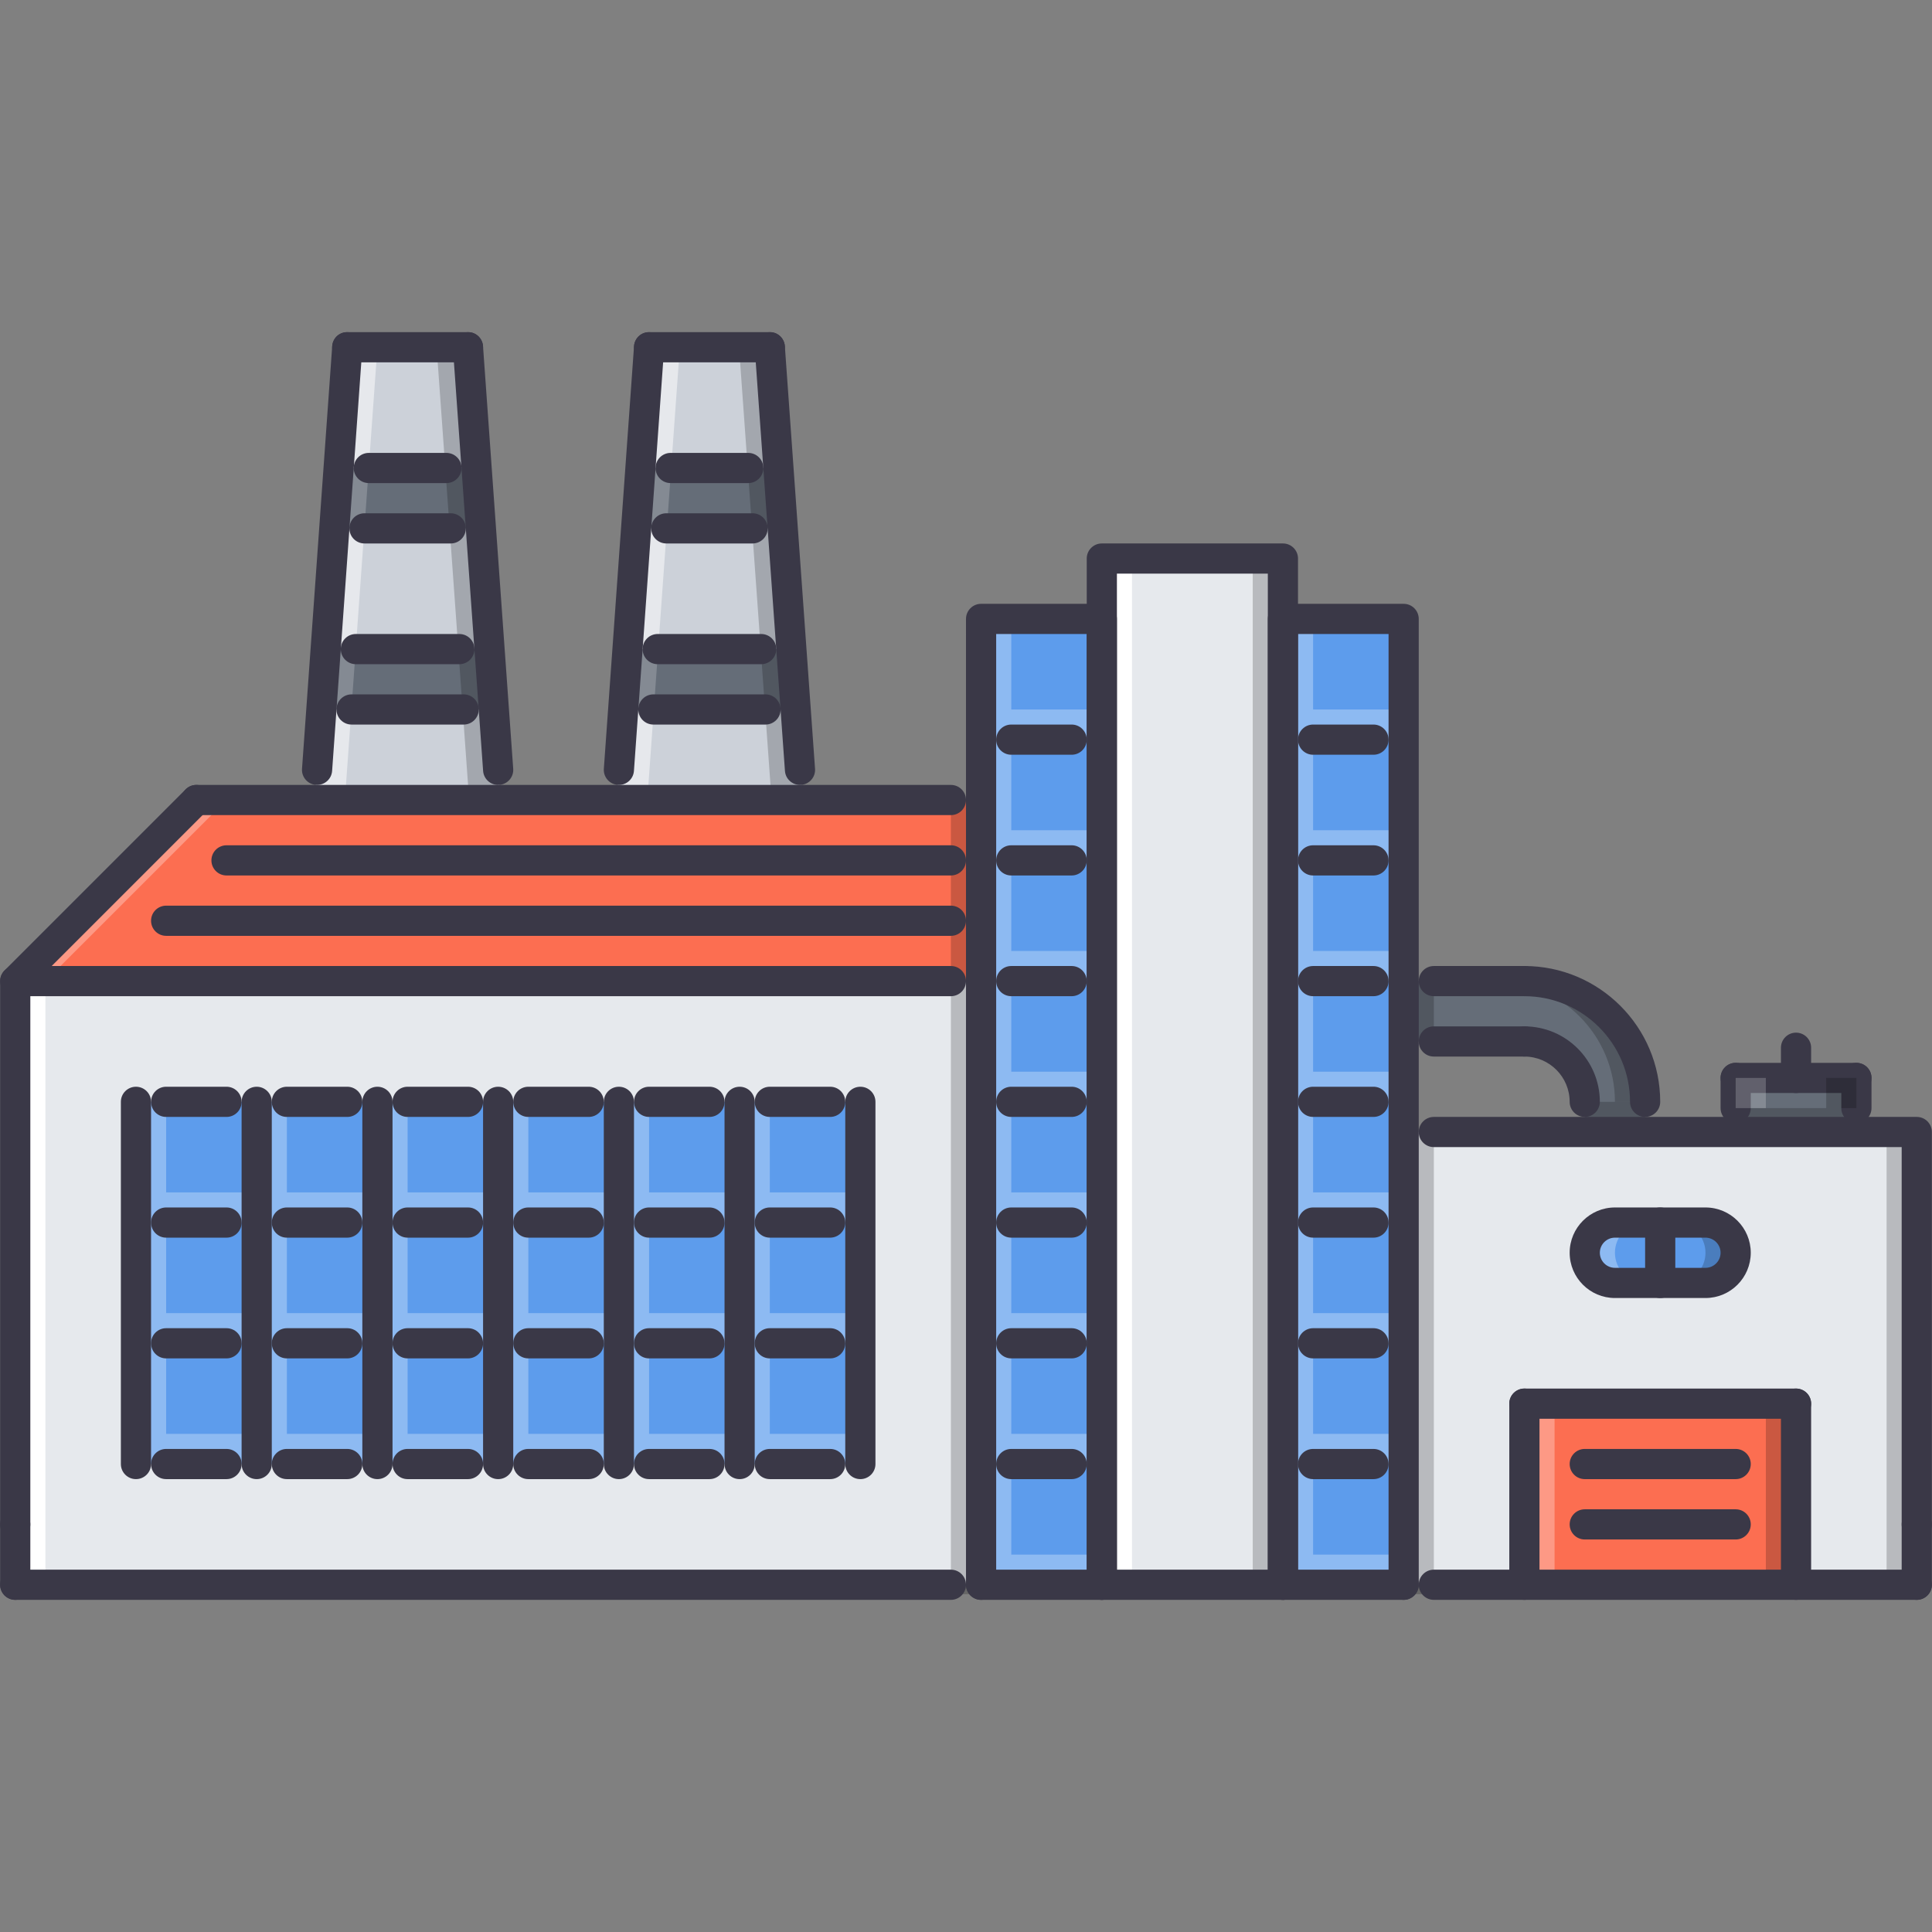 <?xml version="1.0" encoding="utf-8"?>
<!-- Generator: Adobe Illustrator 16.0.0, SVG Export Plug-In . SVG Version: 6.00 Build 0)  -->
<!DOCTYPE svg PUBLIC "-//W3C//DTD SVG 1.1//EN" "http://www.w3.org/Graphics/SVG/1.1/DTD/svg11.dtd">
<svg version="1.1" id="Слой_1" xmlns="http://www.w3.org/2000/svg" xmlns:xlink="http://www.w3.org/1999/xlink" x="0px" y="0px"
	 width="512px" height="512px" viewBox="0 0 512 512" enable-background="new 0 0 512 512" xml:space="preserve">
<rect x="0" y="0" width="512" height="512" fill="#808080" stroke="none"/>
<g id="_x31_3_factory_x2C__production_x2C__building_x2C__architecture_x2C__pipe_1_">
	<g>
		<g>
			<polygon fill="#CCD1D9" points="212.631,212.012 163.388,212.012 172.012,92.03 204.008,92.03 			"/>
		</g>
	</g>
	<g opacity="0.5">
		<g>
			<polygon fill="#FFFFFF" points="172.168,92.03 163.544,212.012 171.543,212.012 180.168,92.03 			"/>
		</g>
	</g>
	<g opacity="0.2">
		<g>
			<polygon points="203.852,92.03 212.475,212.012 204.477,212.012 195.853,92.03 			"/>
		</g>
	</g>
	<g>
		<g>
			<polygon fill="#656D78" points="165.115,188.016 210.904,188.016 209.757,172.018 166.263,172.018 			"/>
		</g>
	</g>
	<g>
		<g>
			<polygon fill="#656D78" points="168.563,140.022 207.457,140.022 206.309,124.025 169.712,124.025 			"/>
		</g>
	</g>
	<g>
		<g>
			<polygon fill="#CCD1D9" points="132.643,212.012 83.4,212.012 92.024,92.03 124.019,92.03 			"/>
		</g>
	</g>
	<g opacity="0.2">
		<g>
			<polygon points="123.707,92.03 132.331,212.012 124.332,212.012 115.708,92.03 			"/>
		</g>
	</g>
	<g opacity="0.5">
		<g>
			<polygon fill="#FFFFFF" points="92.024,92.03 83.4,212.012 91.399,212.012 100.023,92.03 			"/>
		</g>
	</g>
	<g>
		<g>
			<path fill="#656D78" d="M403.979,260.006h-31.996v15.993h31.996c8.834,0,15.998,7.163,15.998,15.997v8h15.996v-8
				C435.973,274.319,421.656,260.006,403.979,260.006z"/>
		</g>
	</g>
	<g opacity="0.2">
		<g>
			<path d="M403.979,260.006h-8c17.678,0,31.996,14.313,31.996,31.99l0,0h7.998l0,0
				C435.973,274.319,421.656,260.006,403.979,260.006z"/>
		</g>
	</g>
	<g>
		<g>
			<rect x="4.037" y="260.006" fill="#E6E9ED" width="255.963" height="159.973"/>
		</g>
	</g>
	<g>
		<g>
			<rect x="371.982" y="299.996" fill="#E6E9ED" width="135.98" height="119.982"/>
		</g>
	</g>
	<g>
		<g>
			<polygon fill="#FC6E51" points="260,212.012 52.03,212.012 4.037,260.006 260,260.006 			"/>
		</g>
	</g>
	<g opacity="0.3">
		<g>
			<polygon fill="#FFFFFF" points="52.03,212.012 4.037,260.006 12.036,260.006 60.029,212.012 			"/>
		</g>
	</g>
	<g>
		<g>
			<rect x="260" y="164.02" fill="#5D9CEC" width="31.994" height="255.959"/>
		</g>
	</g>
	<g>
		<g>
			<rect x="339.988" y="164.02" fill="#5D9CEC" width="31.994" height="255.959"/>
		</g>
	</g>
	<g>
		<g>
			<rect x="36.032" y="291.996" fill="#5D9CEC" width="191.972" height="95.986"/>
		</g>
	</g>
	<g opacity="0.3">
		<g>
			<polygon fill="#FFFFFF" points="44.031,316.001 44.031,291.996 36.032,291.996 36.032,316.001 36.032,323.992 44.031,323.992 
				68.027,323.992 68.027,316.001 			"/>
		</g>
	</g>
	<g opacity="0.3">
		<g>
			<polygon fill="#FFFFFF" points="76.026,316.001 76.026,291.996 68.027,291.996 68.027,316.001 68.027,323.992 76.026,323.992 
				100.023,323.992 100.023,316.001 			"/>
		</g>
	</g>
	<g opacity="0.3">
		<g>
			<polygon fill="#FFFFFF" points="108.021,316.001 108.021,291.996 100.023,291.996 100.023,316.001 100.023,323.992 
				108.021,323.992 132.018,323.992 132.018,316.001 			"/>
		</g>
	</g>
	<g opacity="0.3">
		<g>
			<polygon fill="#FFFFFF" points="267.998,316.001 267.998,291.996 260.004,291.996 260.004,316.001 260.004,323.992 
				267.998,323.992 291.994,323.992 291.994,316.001 			"/>
		</g>
	</g>
	<g opacity="0.3">
		<g>
			<polygon fill="#FFFFFF" points="267.998,284.006 267.998,260.006 260.004,260.006 260.004,284.006 260.004,291.996 
				267.998,291.996 291.994,291.996 291.994,284.006 			"/>
		</g>
	</g>
	<g opacity="0.3">
		<g>
			<polygon fill="#FFFFFF" points="267.998,252.015 267.998,228.01 260.004,228.01 260.004,252.015 260.004,260.006 
				267.998,260.006 291.994,260.006 291.994,252.015 			"/>
		</g>
	</g>
	<g opacity="0.3">
		<g>
			<polygon fill="#FFFFFF" points="267.998,220.019 267.998,196.015 260.004,196.015 260.004,220.019 260.004,228.01 
				267.998,228.01 291.994,228.01 291.994,220.019 			"/>
		</g>
	</g>
	<g opacity="0.3">
		<g>
			<polygon fill="#FFFFFF" points="267.998,188.023 267.998,164.02 260.004,164.02 260.004,188.023 260.004,196.015 
				267.998,196.015 291.994,196.015 291.994,188.023 			"/>
		</g>
	</g>
	<g opacity="0.3">
		<g>
			<polygon fill="#FFFFFF" points="267.998,347.996 267.998,323.992 260.004,323.992 260.004,347.996 260.004,355.987 
				267.998,355.987 291.994,355.987 291.994,347.996 			"/>
		</g>
	</g>
	<g opacity="0.3">
		<g>
			<polygon fill="#FFFFFF" points="267.998,379.992 267.998,355.987 260.004,355.987 260.004,379.992 260.004,387.982 
				267.998,387.982 291.994,387.982 291.994,379.992 			"/>
		</g>
	</g>
	<g opacity="0.3">
		<g>
			<polygon fill="#FFFFFF" points="267.998,411.987 267.998,387.982 260.004,387.982 260.004,411.987 260.004,419.979 
				267.998,419.979 291.994,419.979 291.994,411.987 			"/>
		</g>
	</g>
	<g opacity="0.3">
		<g>
			<polygon fill="#FFFFFF" points="347.986,316.001 347.986,291.996 339.988,291.996 339.988,316.001 339.988,323.992 
				347.986,323.992 371.982,323.992 371.982,316.001 			"/>
		</g>
	</g>
	<g opacity="0.3">
		<g>
			<polygon fill="#FFFFFF" points="347.986,284.006 347.986,260.006 339.988,260.006 339.988,284.006 339.988,291.996 
				347.986,291.996 371.982,291.996 371.982,284.006 			"/>
		</g>
	</g>
	<g opacity="0.3">
		<g>
			<polygon fill="#FFFFFF" points="347.986,252.015 347.986,228.01 339.988,228.01 339.988,252.015 339.988,260.006 
				347.986,260.006 371.982,260.006 371.982,252.015 			"/>
		</g>
	</g>
	<g opacity="0.3">
		<g>
			<polygon fill="#FFFFFF" points="347.986,220.019 347.986,196.015 339.988,196.015 339.988,220.019 339.988,228.01 
				347.986,228.01 371.982,228.01 371.982,220.019 			"/>
		</g>
	</g>
	<g opacity="0.3">
		<g>
			<polygon fill="#FFFFFF" points="347.986,188.023 347.986,164.02 339.988,164.02 339.988,188.023 339.988,196.015 
				347.986,196.015 371.982,196.015 371.982,188.023 			"/>
		</g>
	</g>
	<g opacity="0.3">
		<g>
			<polygon fill="#FFFFFF" points="347.986,347.996 347.986,323.992 339.988,323.992 339.988,347.996 339.988,355.987 
				347.986,355.987 371.982,355.987 371.982,347.996 			"/>
		</g>
	</g>
	<g opacity="0.3">
		<g>
			<polygon fill="#FFFFFF" points="347.986,379.992 347.986,355.987 339.988,355.987 339.988,379.992 339.988,387.982 
				347.986,387.982 371.982,387.982 371.982,379.992 			"/>
		</g>
	</g>
	<g opacity="0.3">
		<g>
			<polygon fill="#FFFFFF" points="347.986,411.987 347.986,387.982 339.988,387.982 339.988,411.987 339.988,419.979 
				347.986,419.979 371.982,419.979 371.982,411.987 			"/>
		</g>
	</g>
	<g opacity="0.3">
		<g>
			<polygon fill="#FFFFFF" points="140.017,316.001 140.017,291.996 132.018,291.996 132.018,316.001 132.018,323.992 
				140.017,323.992 164.013,323.992 164.013,316.001 			"/>
		</g>
	</g>
	<g opacity="0.3">
		<g>
			<polygon fill="#FFFFFF" points="172.012,316.001 172.012,291.996 164.013,291.996 164.013,316.001 164.013,323.992 
				172.012,323.992 196.009,323.992 196.009,316.001 			"/>
		</g>
	</g>
	<g opacity="0.3">
		<g>
			<polygon fill="#FFFFFF" points="204.008,316.001 204.008,291.996 196.009,291.996 196.009,316.001 196.009,323.992 
				204.008,323.992 228.004,323.992 228.004,316.001 			"/>
		</g>
	</g>
	<g opacity="0.3">
		<g>
			<polygon fill="#FFFFFF" points="44.031,347.996 44.031,323.992 36.032,323.992 36.032,347.996 36.032,355.987 44.031,355.987 
				68.027,355.987 68.027,347.996 			"/>
		</g>
	</g>
	<g opacity="0.3">
		<g>
			<polygon fill="#FFFFFF" points="76.026,347.996 76.026,323.992 68.027,323.992 68.027,347.996 68.027,355.987 76.026,355.987 
				100.023,355.987 100.023,347.996 			"/>
		</g>
	</g>
	<g opacity="0.3">
		<g>
			<polygon fill="#FFFFFF" points="108.021,347.996 108.021,323.992 100.023,323.992 100.023,347.996 100.023,355.987 
				108.021,355.987 132.018,355.987 132.018,347.996 			"/>
		</g>
	</g>
	<g opacity="0.3">
		<g>
			<polygon fill="#FFFFFF" points="140.017,347.996 140.017,323.992 132.018,323.992 132.018,347.996 132.018,355.987 
				140.017,355.987 164.013,355.987 164.013,347.996 			"/>
		</g>
	</g>
	<g opacity="0.3">
		<g>
			<polygon fill="#FFFFFF" points="172.012,347.996 172.012,323.992 164.013,323.992 164.013,347.996 164.013,355.987 
				172.012,355.987 196.009,355.987 196.009,347.996 			"/>
		</g>
	</g>
	<g opacity="0.3">
		<g>
			<polygon fill="#FFFFFF" points="204.008,347.996 204.008,323.992 196.009,323.992 196.009,347.996 196.009,355.987 
				204.008,355.987 228.004,355.987 228.004,347.996 			"/>
		</g>
	</g>
	<g opacity="0.3">
		<g>
			<polygon fill="#FFFFFF" points="44.031,379.992 44.031,355.987 36.032,355.987 36.032,379.992 36.032,387.982 44.031,387.982 
				68.027,387.982 68.027,379.992 			"/>
		</g>
	</g>
	<g opacity="0.3">
		<g>
			<polygon fill="#FFFFFF" points="76.026,379.992 76.026,355.987 68.027,355.987 68.027,379.992 68.027,387.982 76.026,387.982 
				100.023,387.982 100.023,379.992 			"/>
		</g>
	</g>
	<g opacity="0.3">
		<g>
			<polygon fill="#FFFFFF" points="108.021,379.992 108.021,355.987 100.023,355.987 100.023,379.992 100.023,387.982 
				108.021,387.982 132.018,387.982 132.018,379.992 			"/>
		</g>
	</g>
	<g opacity="0.3">
		<g>
			<polygon fill="#FFFFFF" points="140.017,379.992 140.017,355.987 132.018,355.987 132.018,379.992 132.018,387.982 
				140.017,387.982 164.013,387.982 164.013,379.992 			"/>
		</g>
	</g>
	<g opacity="0.3">
		<g>
			<polygon fill="#FFFFFF" points="172.012,379.992 172.012,355.987 164.013,355.987 164.013,379.992 164.013,387.982 
				172.012,387.982 196.009,387.982 196.009,379.992 			"/>
		</g>
	</g>
	<g opacity="0.3">
		<g>
			<polygon fill="#FFFFFF" points="204.008,379.992 204.008,355.987 196.009,355.987 196.009,379.992 196.009,387.982 
				204.008,387.982 228.004,387.982 228.004,379.992 			"/>
		</g>
	</g>
	<g>
		<g>
			<rect x="291.994" y="148.021" fill="#E6E9ED" width="47.994" height="271.957"/>
		</g>
	</g>
	<g>
		<g>
			<rect x="403.979" y="371.985" fill="#FC6E51" width="71.988" height="47.993"/>
		</g>
	</g>
	<g>
		<g>
			<path fill="#5D9CEC" d="M451.971,323.992h-23.996c-4.422,0-7.998,3.577-7.998,7.998c0,4.422,3.576,8,7.998,8h23.996
				c4.422,0,8-3.578,8-8C459.971,327.569,456.393,323.992,451.971,323.992z"/>
		</g>
	</g>
	<g opacity="0.3">
		<g>
			<path fill="#FFFFFF" d="M427.975,331.99c0-4.421,3.578-7.998,7.998-7.998h-7.998c-4.422,0-7.998,3.577-7.998,7.998
				c0,4.422,3.576,8,7.998,8h7.998C431.553,339.99,427.975,336.412,427.975,331.99z"/>
		</g>
	</g>
	<g opacity="0.2">
		<g>
			<path d="M451.971,331.99c0,4.422-3.576,8-7.998,8h7.998c4.422,0,8-3.578,8-8c0-4.421-3.578-7.998-8-7.998h-7.998
				C448.395,323.992,451.971,327.569,451.971,331.99z"/>
		</g>
	</g>
	<g>
		<g>
			<rect x="459.971" y="285.662" fill="#656D78" width="31.994" height="14.334"/>
		</g>
	</g>
	<g>
		<g>
			<polygon fill="#656D78" points="85.126,188.016 130.917,188.016 129.768,172.018 86.275,172.018 			"/>
		</g>
	</g>
	<g>
		<g>
			<polygon fill="#656D78" points="88.575,140.022 127.468,140.022 126.32,124.025 89.723,124.025 			"/>
		</g>
	</g>
	<g opacity="0.2">
		<g>
			<polygon fill="#FFFFFF" points="93.125,188.016 94.274,172.018 86.275,172.018 85.126,188.016 			"/>
		</g>
	</g>
	<g opacity="0.2">
		<g>
			<polygon fill="#FFFFFF" points="97.722,124.025 89.723,124.025 89.149,132.024 88.575,140.022 96.574,140.022 			"/>
		</g>
	</g>
	<g opacity="0.2">
		<g>
			<polygon points="122.605,188.016 121.457,172.018 129.456,172.018 130.604,188.016 			"/>
		</g>
	</g>
	<g opacity="0.2">
		<g>
			<polygon points="118.008,124.025 126.007,124.025 126.582,132.024 127.156,140.022 119.157,140.022 			"/>
		</g>
	</g>
	<g opacity="0.2">
		<g>
			<polygon fill="#FFFFFF" points="173.27,188.016 174.418,172.018 166.419,172.018 165.271,188.016 			"/>
		</g>
	</g>
	<g opacity="0.2">
		<g>
			<polygon fill="#FFFFFF" points="177.867,124.025 169.867,124.025 169.294,132.024 168.72,140.022 176.719,140.022 			"/>
		</g>
	</g>
	<g opacity="0.2">
		<g>
			<polygon points="202.75,188.016 201.602,172.018 209.601,172.018 210.748,188.016 			"/>
		</g>
	</g>
	<g opacity="0.2">
		<g>
			<polygon points="198.152,124.025 206.152,124.025 206.727,132.024 207.301,140.022 199.301,140.022 			"/>
		</g>
	</g>
	<g>
		<g>
			<rect x="4.037" y="260.006" fill="#FFFFFF" width="7.999" height="162.472"/>
		</g>
	</g>
	<g>
		<g>
			<rect x="291.994" y="148.021" fill="#FFFFFF" width="8" height="274.456"/>
		</g>
	</g>
	<g opacity="0.2">
		<g>
			<rect x="331.988" y="148.021" width="8" height="274.456"/>
		</g>
	</g>
	<g opacity="0.2">
		<g>
			<rect x="499.965" y="299.996" width="7.998" height="122.481"/>
		</g>
	</g>
	<g opacity="0.2">
		<g>
			<rect x="371.982" y="299.996" width="8" height="122.481"/>
		</g>
	</g>
	<g opacity="0.2">
		<g>
			<rect x="252" y="212.012" width="8" height="210.465"/>
		</g>
	</g>
	<g opacity="0.2">
		<g>
			<rect x="371.982" y="260.006" width="8" height="15.993"/>
		</g>
	</g>
	<g opacity="0.2">
		<g>
			<rect x="419.977" y="291.996" width="15.996" height="8"/>
		</g>
	</g>
	<g opacity="0.2">
		<g>
			<rect x="459.979" y="293.66" width="31.994" height="7.999"/>
		</g>
	</g>
	<g opacity="0.3">
		<g>
			<rect x="403.979" y="371.985" fill="#FFFFFF" width="7.998" height="47.993"/>
		</g>
	</g>
	<g opacity="0.2">
		<g>
			<rect x="467.969" y="371.985" width="7.998" height="47.993"/>
		</g>
	</g>
	<g id="_x31_3_factory_x2C__production_x2C__building_x2C__architecture_x2C__pipe">
		<g>
			<g>
				<g>
					<path fill="#3A3847" d="M4.037,407.979c-2.21,0-3.999-1.788-3.999-3.999V260.006c0-2.211,1.789-4,3.999-4H252
						c2.211,0,4,1.789,4,4c0,2.21-1.789,3.995-4,3.995H8.036V403.98C8.036,406.191,6.248,407.979,4.037,407.979z"/>
				</g>
			</g>
			<g>
				<g>
					<path fill="#3A3847" d="M4.037,264.001c-1.023,0-2.046-0.387-2.828-1.168c-1.562-1.563-1.562-4.093,0-5.655l47.993-47.993
						c1.562-1.563,4.093-1.563,5.655,0s1.562,4.093,0,5.655L6.865,262.833C6.083,263.614,5.06,264.001,4.037,264.001z"/>
				</g>
			</g>
			<g>
				<g>
					<path fill="#3A3847" d="M339.988,423.978c-2.211,0-4-1.789-4-3.999V152.021h-39.994v267.958c0,2.21-1.789,3.999-4,3.999
						s-3.998-1.789-3.998-3.999V148.021c0-2.21,1.787-3.999,3.998-3.999h47.994c2.209,0,3.998,1.789,3.998,3.999v271.957
						C343.986,422.188,342.197,423.978,339.988,423.978z"/>
				</g>
			</g>
			<g>
				<g>
					<path fill="#3A3847" d="M252,216.012H52.03c-2.211,0-4-1.789-4-4s1.789-4,4-4H252c2.211,0,4,1.789,4,4
						S254.211,216.012,252,216.012z"/>
				</g>
			</g>
			<g>
				<g>
					<path fill="#3A3847" d="M507.963,407.979c-2.211,0-4-1.788-4-3.999v-99.985h-123.98c-2.211,0-4-1.789-4-3.999
						c0-2.211,1.789-4,4-4h127.98c2.211,0,4,1.789,4,4V403.98C511.963,406.191,510.174,407.979,507.963,407.979z"/>
				</g>
			</g>
			<g>
				<g>
					<path fill="#3A3847" d="M291.994,423.978c-2.211,0-3.998-1.789-3.998-3.999v-251.96h-23.998v251.96
						c0,2.21-1.789,3.999-3.998,3.999c-2.211,0-4-1.789-4-3.999V164.02c0-2.211,1.789-4,4-4h31.994c2.211,0,4,1.789,4,4v255.959
						C295.994,422.188,294.205,423.978,291.994,423.978z"/>
				</g>
			</g>
			<g>
				<g>
					<path fill="#3A3847" d="M371.982,423.978c-2.211,0-3.998-1.789-3.998-3.999v-251.96h-23.998v251.96
						c0,2.21-1.789,3.999-3.998,3.999c-2.211,0-4-1.789-4-3.999V164.02c0-2.211,1.789-4,4-4h31.994c2.211,0,4,1.789,4,4v255.959
						C375.982,422.188,374.193,423.978,371.982,423.978z"/>
				</g>
			</g>
			<g>
				<g>
					<path fill="#3A3847" d="M283.996,200.014h-15.998c-2.211,0-4-1.788-4-3.999s1.789-4,4-4h15.998c2.211,0,4,1.789,4,4
						S286.207,200.014,283.996,200.014z"/>
				</g>
			</g>
			<g>
				<g>
					<path fill="#3A3847" d="M283.996,232.009h-15.998c-2.211,0-4-1.789-4-4c0-2.21,1.789-3.999,4-3.999h15.998
						c2.211,0,4,1.789,4,3.999C287.996,230.221,286.207,232.009,283.996,232.009z"/>
				</g>
			</g>
			<g>
				<g>
					<path fill="#3A3847" d="M283.996,264.001h-15.998c-2.211,0-4-1.785-4-3.995c0-2.211,1.789-4,4-4h15.998c2.211,0,4,1.789,4,4
						C287.996,262.216,286.207,264.001,283.996,264.001z"/>
				</g>
			</g>
			<g>
				<g>
					<path fill="#3A3847" d="M60.029,295.996H44.031c-2.21,0-3.999-1.789-3.999-4c0-2.21,1.789-3.999,3.999-3.999h15.998
						c2.21,0,3.999,1.789,3.999,3.999C64.028,294.207,62.239,295.996,60.029,295.996z"/>
				</g>
			</g>
			<g>
				<g>
					<path fill="#3A3847" d="M92.024,295.996H76.026c-2.21,0-4-1.789-4-4c0-2.21,1.789-3.999,4-3.999h15.998
						c2.211,0,4,1.789,4,3.999C96.023,294.207,94.235,295.996,92.024,295.996z"/>
				</g>
			</g>
			<g>
				<g>
					<path fill="#3A3847" d="M124.019,295.996h-15.998c-2.21,0-4-1.789-4-4c0-2.21,1.789-3.999,4-3.999h15.998
						c2.211,0,4,1.789,4,3.999C128.019,294.207,126.23,295.996,124.019,295.996z"/>
				</g>
			</g>
			<g>
				<g>
					<path fill="#3A3847" d="M156.015,295.996h-15.998c-2.211,0-4-1.789-4-4c0-2.21,1.789-3.999,4-3.999h15.998
						c2.21,0,4,1.789,4,3.999C160.014,294.207,158.225,295.996,156.015,295.996z"/>
				</g>
			</g>
			<g>
				<g>
					<path fill="#3A3847" d="M188.01,295.996h-15.998c-2.21,0-3.999-1.789-3.999-4c0-2.21,1.789-3.999,3.999-3.999h15.998
						c2.211,0,4,1.789,4,3.999C192.01,294.207,190.221,295.996,188.01,295.996z"/>
				</g>
			</g>
			<g>
				<g>
					<path fill="#3A3847" d="M220.006,295.996h-15.998c-2.211,0-4-1.789-4-4c0-2.21,1.789-3.999,4-3.999h15.998
						c2.21,0,3.998,1.789,3.998,3.999C224.004,294.207,222.216,295.996,220.006,295.996z"/>
				</g>
			</g>
			<g>
				<g>
					<path fill="#3A3847" d="M60.029,327.991H44.031c-2.21,0-3.999-1.788-3.999-3.999s1.789-4,3.999-4h15.998
						c2.21,0,3.999,1.789,3.999,4S62.239,327.991,60.029,327.991z"/>
				</g>
			</g>
			<g>
				<g>
					<path fill="#3A3847" d="M92.024,327.991H76.026c-2.21,0-4-1.788-4-3.999s1.789-4,4-4h15.998c2.211,0,4,1.789,4,4
						S94.235,327.991,92.024,327.991z"/>
				</g>
			</g>
			<g>
				<g>
					<path fill="#3A3847" d="M124.019,327.991h-15.998c-2.21,0-4-1.788-4-3.999s1.789-4,4-4h15.998c2.211,0,4,1.789,4,4
						S126.23,327.991,124.019,327.991z"/>
				</g>
			</g>
			<g>
				<g>
					<path fill="#3A3847" d="M156.015,327.991h-15.998c-2.211,0-4-1.788-4-3.999s1.789-4,4-4h15.998c2.21,0,4,1.789,4,4
						S158.225,327.991,156.015,327.991z"/>
				</g>
			</g>
			<g>
				<g>
					<path fill="#3A3847" d="M188.01,327.991h-15.998c-2.21,0-3.999-1.788-3.999-3.999s1.789-4,3.999-4h15.998c2.211,0,4,1.789,4,4
						S190.221,327.991,188.01,327.991z"/>
				</g>
			</g>
			<g>
				<g>
					<path fill="#3A3847" d="M220.006,327.991h-15.998c-2.211,0-4-1.788-4-3.999s1.789-4,4-4h15.998c2.21,0,3.998,1.789,3.998,4
						S222.216,327.991,220.006,327.991z"/>
				</g>
			</g>
			<g>
				<g>
					<path fill="#3A3847" d="M60.029,359.986H44.031c-2.21,0-3.999-1.788-3.999-3.999s1.789-3.999,3.999-3.999h15.998
						c2.21,0,3.999,1.788,3.999,3.999S62.239,359.986,60.029,359.986z"/>
				</g>
			</g>
			<g>
				<g>
					<path fill="#3A3847" d="M92.024,359.986H76.026c-2.21,0-4-1.788-4-3.999s1.789-3.999,4-3.999h15.998c2.211,0,4,1.788,4,3.999
						S94.235,359.986,92.024,359.986z"/>
				</g>
			</g>
			<g>
				<g>
					<path fill="#3A3847" d="M124.019,359.986h-15.998c-2.21,0-4-1.788-4-3.999s1.789-3.999,4-3.999h15.998c2.211,0,4,1.788,4,3.999
						S126.23,359.986,124.019,359.986z"/>
				</g>
			</g>
			<g>
				<g>
					<path fill="#3A3847" d="M156.015,359.986h-15.998c-2.211,0-4-1.788-4-3.999s1.789-3.999,4-3.999h15.998c2.21,0,4,1.788,4,3.999
						S158.225,359.986,156.015,359.986z"/>
				</g>
			</g>
			<g>
				<g>
					<path fill="#3A3847" d="M188.01,359.986h-15.998c-2.21,0-3.999-1.788-3.999-3.999s1.789-3.999,3.999-3.999h15.998
						c2.211,0,4,1.788,4,3.999S190.221,359.986,188.01,359.986z"/>
				</g>
			</g>
			<g>
				<g>
					<path fill="#3A3847" d="M220.006,359.986h-15.998c-2.211,0-4-1.788-4-3.999s1.789-3.999,4-3.999h15.998
						c2.21,0,3.998,1.788,3.998,3.999S222.216,359.986,220.006,359.986z"/>
				</g>
			</g>
			<g>
				<g>
					<path fill="#3A3847" d="M60.029,391.982H44.031c-2.21,0-3.999-1.789-3.999-4s1.789-3.999,3.999-3.999h15.998
						c2.21,0,3.999,1.788,3.999,3.999S62.239,391.982,60.029,391.982z"/>
				</g>
			</g>
			<g>
				<g>
					<path fill="#3A3847" d="M92.024,391.982H76.026c-2.21,0-4-1.789-4-4s1.789-3.999,4-3.999h15.998c2.211,0,4,1.788,4,3.999
						S94.235,391.982,92.024,391.982z"/>
				</g>
			</g>
			<g>
				<g>
					<path fill="#3A3847" d="M124.019,391.982h-15.998c-2.21,0-4-1.789-4-4s1.789-3.999,4-3.999h15.998c2.211,0,4,1.788,4,3.999
						S126.23,391.982,124.019,391.982z"/>
				</g>
			</g>
			<g>
				<g>
					<path fill="#3A3847" d="M156.015,391.982h-15.998c-2.211,0-4-1.789-4-4s1.789-3.999,4-3.999h15.998c2.21,0,4,1.788,4,3.999
						S158.225,391.982,156.015,391.982z"/>
				</g>
			</g>
			<g>
				<g>
					<path fill="#3A3847" d="M188.01,391.982h-15.998c-2.21,0-3.999-1.789-3.999-4s1.789-3.999,3.999-3.999h15.998
						c2.211,0,4,1.788,4,3.999S190.221,391.982,188.01,391.982z"/>
				</g>
			</g>
			<g>
				<g>
					<path fill="#3A3847" d="M220.006,391.982h-15.998c-2.211,0-4-1.789-4-4s1.789-3.999,4-3.999h15.998
						c2.21,0,3.998,1.788,3.998,3.999S222.216,391.982,220.006,391.982z"/>
				</g>
			</g>
			<g>
				<g>
					<path fill="#3A3847" d="M283.996,295.996h-15.998c-2.211,0-4-1.789-4-4c0-2.21,1.789-3.999,4-3.999h15.998
						c2.211,0,4,1.789,4,3.999C287.996,294.207,286.207,295.996,283.996,295.996z"/>
				</g>
			</g>
			<g>
				<g>
					<path fill="#3A3847" d="M283.996,327.991h-15.998c-2.211,0-4-1.788-4-3.999s1.789-4,4-4h15.998c2.211,0,4,1.789,4,4
						S286.207,327.991,283.996,327.991z"/>
				</g>
			</g>
			<g>
				<g>
					<path fill="#3A3847" d="M283.996,359.986h-15.998c-2.211,0-4-1.788-4-3.999s1.789-3.999,4-3.999h15.998
						c2.211,0,4,1.788,4,3.999S286.207,359.986,283.996,359.986z"/>
				</g>
			</g>
			<g>
				<g>
					<path fill="#3A3847" d="M283.996,391.982h-15.998c-2.211,0-4-1.789-4-4s1.789-3.999,4-3.999h15.998c2.211,0,4,1.788,4,3.999
						S286.207,391.982,283.996,391.982z"/>
				</g>
			</g>
			<g>
				<g>
					<path fill="#3A3847" d="M363.984,200.014h-15.998c-2.211,0-4-1.788-4-3.999s1.789-4,4-4h15.998c2.211,0,4,1.789,4,4
						S366.195,200.014,363.984,200.014z"/>
				</g>
			</g>
			<g>
				<g>
					<path fill="#3A3847" d="M363.984,232.009h-15.998c-2.211,0-4-1.789-4-4c0-2.21,1.789-3.999,4-3.999h15.998
						c2.211,0,4,1.789,4,3.999C367.984,230.221,366.195,232.009,363.984,232.009z"/>
				</g>
			</g>
			<g>
				<g>
					<path fill="#3A3847" d="M363.984,264.001h-15.998c-2.211,0-4-1.785-4-3.995c0-2.211,1.789-4,4-4h15.998c2.211,0,4,1.789,4,4
						C367.984,262.216,366.195,264.001,363.984,264.001z"/>
				</g>
			</g>
			<g>
				<g>
					<path fill="#3A3847" d="M363.984,295.996h-15.998c-2.211,0-4-1.789-4-4c0-2.21,1.789-3.999,4-3.999h15.998
						c2.211,0,4,1.789,4,3.999C367.984,294.207,366.195,295.996,363.984,295.996z"/>
				</g>
			</g>
			<g>
				<g>
					<path fill="#3A3847" d="M363.984,327.991h-15.998c-2.211,0-4-1.788-4-3.999s1.789-4,4-4h15.998c2.211,0,4,1.789,4,4
						S366.195,327.991,363.984,327.991z"/>
				</g>
			</g>
			<g>
				<g>
					<path fill="#3A3847" d="M363.984,359.986h-15.998c-2.211,0-4-1.788-4-3.999s1.789-3.999,4-3.999h15.998
						c2.211,0,4,1.788,4,3.999S366.195,359.986,363.984,359.986z"/>
				</g>
			</g>
			<g>
				<g>
					<path fill="#3A3847" d="M363.984,391.982h-15.998c-2.211,0-4-1.789-4-4s1.789-3.999,4-3.999h15.998c2.211,0,4,1.788,4,3.999
						S366.195,391.982,363.984,391.982z"/>
				</g>
			</g>
			<g>
				<g>
					<path fill="#3A3847" d="M36.032,391.982c-2.21,0-4-1.789-4-4v-95.986c0-2.21,1.789-3.999,4-3.999s4,1.789,4,3.999v95.986
						C40.032,390.193,38.243,391.982,36.032,391.982z"/>
				</g>
			</g>
			<g>
				<g>
					<path fill="#3A3847" d="M68.027,391.982c-2.21,0-4-1.789-4-4v-95.986c0-2.21,1.789-3.999,4-3.999s4,1.789,4,3.999v95.986
						C72.027,390.193,70.238,391.982,68.027,391.982z"/>
				</g>
			</g>
			<g>
				<g>
					<path fill="#3A3847" d="M100.023,391.982c-2.211,0-4-1.789-4-4v-95.986c0-2.21,1.789-3.999,4-3.999
						c2.21,0,3.999,1.789,3.999,3.999v95.986C104.022,390.193,102.233,391.982,100.023,391.982z"/>
				</g>
			</g>
			<g>
				<g>
					<path fill="#3A3847" d="M132.018,391.982c-2.211,0-4-1.789-4-4v-95.986c0-2.21,1.789-3.999,4-3.999s4,1.789,4,3.999v95.986
						C136.018,390.193,134.229,391.982,132.018,391.982z"/>
				</g>
			</g>
			<g>
				<g>
					<path fill="#3A3847" d="M164.013,391.982c-2.21,0-3.999-1.789-3.999-4v-95.986c0-2.21,1.789-3.999,3.999-3.999
						c2.211,0,4,1.789,4,3.999v95.986C168.013,390.193,166.224,391.982,164.013,391.982z"/>
				</g>
			</g>
			<g>
				<g>
					<path fill="#3A3847" d="M196.009,391.982c-2.21,0-3.999-1.789-3.999-4v-95.986c0-2.21,1.789-3.999,3.999-3.999
						s3.999,1.789,3.999,3.999v95.986C200.008,390.193,198.219,391.982,196.009,391.982z"/>
				</g>
			</g>
			<g>
				<g>
					<path fill="#3A3847" d="M228.004,391.982c-2.211,0-4-1.789-4-4v-95.986c0-2.21,1.789-3.999,4-3.999s4,1.789,4,3.999v95.986
						C232.004,390.193,230.215,391.982,228.004,391.982z"/>
				</g>
			</g>
			<g>
				<g>
					<path fill="#3A3847" d="M459.971,297.66c-2.211,0-4-1.789-4-4v-7.998c0-2.211,1.789-4,4-4s3.998,1.789,3.998,4v7.998
						C463.969,295.871,462.182,297.66,459.971,297.66z"/>
				</g>
			</g>
			<g>
				<g>
					<path fill="#3A3847" d="M491.965,289.661h-31.994c-2.211,0-4-1.789-4-3.999c0-2.211,1.789-4,4-4h31.994c2.211,0,4,1.789,4,4
						C495.965,287.872,494.176,289.661,491.965,289.661z"/>
				</g>
			</g>
			<g>
				<g>
					<path fill="#3A3847" d="M491.965,297.66c-2.211,0-3.998-1.789-3.998-4v-7.998c0-2.211,1.787-4,3.998-4s4,1.789,4,4v7.998
						C495.965,295.871,494.176,297.66,491.965,297.66z"/>
				</g>
			</g>
			<g>
				<g>
					<path fill="#3A3847" d="M475.967,289.661c-2.209,0-3.998-1.789-3.998-3.999v-7.999c0-2.211,1.789-4,3.998-4
						c2.211,0,4,1.789,4,4v7.999C479.967,287.872,478.178,289.661,475.967,289.661z"/>
				</g>
			</g>
			<g>
				<g>
					<path fill="#3A3847" d="M84.029,208.013c-0.094,0-0.191-0.004-0.289-0.012c-2.203-0.156-3.862-2.07-3.702-4.272l7.999-111.984
						c0.156-2.199,1.957-3.902,4.273-3.703c2.203,0.156,3.863,2.07,3.703,4.273l-7.999,111.984
						C87.865,206.404,86.107,208.013,84.029,208.013z"/>
				</g>
			</g>
			<g>
				<g>
					<path fill="#3A3847" d="M132.014,208.013c-2.078,0-3.835-1.609-3.984-3.714l-7.999-111.984c-0.16-2.203,1.5-4.117,3.702-4.273
						c2.246-0.223,4.117,1.504,4.273,3.703l7.999,111.984c0.16,2.203-1.5,4.116-3.703,4.272
						C132.206,208.009,132.108,208.013,132.014,208.013z"/>
				</g>
			</g>
			<g>
				<g>
					<path fill="#3A3847" d="M124.019,96.029H92.024c-2.211,0-4-1.789-4-4s1.789-4,4-4h31.995c2.211,0,4,1.789,4,4
						S126.23,96.029,124.019,96.029z"/>
				</g>
			</g>
			<g>
				<g>
					<path fill="#3A3847" d="M122.875,192.015H93.168c-2.211,0-4-1.789-4-4c0-2.21,1.789-3.999,4-3.999h29.707
						c2.21,0,4,1.789,4,3.999C126.875,190.227,125.085,192.015,122.875,192.015z"/>
				</g>
			</g>
			<g>
				<g>
					<path fill="#3A3847" d="M121.734,176.018H94.309c-2.211,0-4-1.789-4-4s1.789-4,4-4h27.425c2.21,0,4,1.789,4,4
						S123.945,176.018,121.734,176.018z"/>
				</g>
			</g>
			<g>
				<g>
					<path fill="#3A3847" d="M119.45,144.022H96.593c-2.21,0-3.999-1.789-3.999-4c0-2.21,1.789-3.999,3.999-3.999h22.856
						c2.21,0,3.999,1.789,3.999,3.999C123.449,142.233,121.66,144.022,119.45,144.022z"/>
				</g>
			</g>
			<g>
				<g>
					<path fill="#3A3847" d="M118.305,128.024H97.738c-2.21,0-3.999-1.789-3.999-3.999c0-2.211,1.789-4,3.999-4h20.567
						c2.211,0,4,1.789,4,4C122.305,126.236,120.516,128.024,118.305,128.024z"/>
				</g>
			</g>
			<g>
				<g>
					<path fill="#3A3847" d="M164.017,208.013c-0.094,0-0.191-0.004-0.289-0.012c-2.203-0.156-3.862-2.07-3.702-4.272l7.999-111.984
						c0.156-2.199,2.042-3.902,4.272-3.703c2.203,0.156,3.863,2.07,3.703,4.273l-7.999,111.984
						C167.853,206.404,166.095,208.013,164.017,208.013z"/>
				</g>
			</g>
			<g>
				<g>
					<path fill="#3A3847" d="M212.002,208.013c-2.077,0-3.834-1.609-3.982-3.714l-8-111.984c-0.16-2.203,1.5-4.117,3.703-4.273
						c2.242-0.223,4.117,1.504,4.273,3.703l7.998,111.984c0.16,2.203-1.5,4.116-3.703,4.272
						C212.193,208.009,212.096,208.013,212.002,208.013z"/>
				</g>
			</g>
			<g>
				<g>
					<path fill="#3A3847" d="M204.008,96.029h-31.996c-2.21,0-3.999-1.789-3.999-4s1.789-4,3.999-4h31.996c2.211,0,4,1.789,4,4
						S206.219,96.029,204.008,96.029z"/>
				</g>
			</g>
			<g>
				<g>
					<path fill="#3A3847" d="M202.863,192.015h-29.707c-2.211,0-3.999-1.789-3.999-4c0-2.21,1.788-3.999,3.999-3.999h29.707
						c2.211,0,4,1.789,4,3.999C206.863,190.227,205.074,192.015,202.863,192.015z"/>
				</g>
			</g>
			<g>
				<g>
					<path fill="#3A3847" d="M201.723,176.018h-27.426c-2.211,0-4-1.789-4-4s1.789-4,4-4h27.426c2.211,0,4,1.789,4,4
						S203.934,176.018,201.723,176.018z"/>
				</g>
			</g>
			<g>
				<g>
					<path fill="#3A3847" d="M199.438,144.022h-22.855c-2.211,0-4-1.789-4-4c0-2.21,1.789-3.999,4-3.999h22.855
						c2.211,0,4,1.789,4,3.999C203.438,142.233,201.648,144.022,199.438,144.022z"/>
				</g>
			</g>
			<g>
				<g>
					<path fill="#3A3847" d="M198.293,128.024h-20.566c-2.211,0-4-1.789-4-3.999c0-2.211,1.789-4,4-4h20.566c2.211,0,4,1.789,4,4
						C202.293,126.236,200.504,128.024,198.293,128.024z"/>
				</g>
			</g>
			<g>
				<g>
					<path fill="#3A3847" d="M403.979,279.998h-23.996c-2.211,0-4-1.788-4-3.999s1.789-3.999,4-3.999h23.996
						c2.211,0,4,1.788,4,3.999S406.189,279.998,403.979,279.998z"/>
				</g>
			</g>
			<g>
				<g>
					<path fill="#3A3847" d="M419.977,295.996c-2.211,0-4-1.789-4-4c0-6.615-5.383-11.998-11.998-11.998c-2.211,0-4-1.788-4-3.999
						s1.789-3.999,4-3.999c11.029,0,19.996,8.967,19.996,19.996C423.975,294.207,422.188,295.996,419.977,295.996z"/>
				</g>
			</g>
			<g>
				<g>
					<path fill="#3A3847" d="M435.973,295.996c-2.209,0-3.998-1.789-3.998-4c0-15.435-12.561-27.995-27.996-27.995
						c-2.211,0-4-1.785-4-3.995c0-2.211,1.789-4,4-4c19.848,0,35.994,16.143,35.994,35.99
						C439.973,294.207,438.184,295.996,435.973,295.996z"/>
				</g>
			</g>
			<g>
				<g>
					<path fill="#3A3847" d="M403.979,264.001h-23.996c-2.211,0-4-1.785-4-3.995c0-2.211,1.789-4,4-4h23.996c2.211,0,4,1.789,4,4
						C407.979,262.216,406.189,264.001,403.979,264.001z"/>
				</g>
			</g>
			<g>
				<g>
					<path fill="#3A3847" d="M403.979,423.978c-2.211,0-4-1.789-4-3.999v-47.993c0-2.211,1.789-4,4-4s4,1.789,4,4v47.993
						C407.979,422.188,406.189,423.978,403.979,423.978z"/>
				</g>
			</g>
			<g>
				<g>
					<path fill="#3A3847" d="M475.967,375.984h-71.988c-2.211,0-4-1.789-4-3.999c0-2.211,1.789-4,4-4h71.988c2.211,0,4,1.789,4,4
						C479.967,374.195,478.178,375.984,475.967,375.984z"/>
				</g>
			</g>
			<g>
				<g>
					<path fill="#3A3847" d="M475.967,423.978c-2.209,0-3.998-1.789-3.998-3.999v-47.993c0-2.211,1.789-4,3.998-4
						c2.211,0,4,1.789,4,4v47.993C479.967,422.188,478.178,423.978,475.967,423.978z"/>
				</g>
			</g>
			<g>
				<g>
					<path fill="#3A3847" d="M459.971,391.982h-39.994c-2.211,0-4-1.789-4-4s1.789-3.999,4-3.999h39.994
						c2.211,0,3.998,1.788,3.998,3.999S462.182,391.982,459.971,391.982z"/>
				</g>
			</g>
			<g>
				<g>
					<path fill="#3A3847" d="M459.971,407.979h-39.994c-2.211,0-4-1.788-4-3.999s1.789-4,4-4h39.994c2.211,0,3.998,1.789,3.998,4
						S462.182,407.979,459.971,407.979z"/>
				</g>
			</g>
			<g>
				<g>
					<path fill="#3A3847" d="M451.971,343.989h-23.996c-6.615,0-11.998-5.382-11.998-11.999c0-6.615,5.383-11.998,11.998-11.998
						h23.996c6.617,0,11.998,5.383,11.998,11.998C463.969,338.607,458.588,343.989,451.971,343.989z M427.975,327.991
						c-2.203,0-4,1.797-4,3.999c0,2.203,1.797,4,4,4h23.996c2.203,0,4-1.797,4-4c0-2.202-1.797-3.999-4-3.999H427.975z"/>
				</g>
			</g>
			<g>
				<g>
					<path fill="#3A3847" d="M439.973,343.989c-2.211,0-4-1.789-4-3.999v-15.998c0-2.211,1.789-4,4-4s4,1.789,4,4v15.998
						C443.973,342.2,442.184,343.989,439.973,343.989z"/>
				</g>
			</g>
			<g>
				<g>
					<path fill="#3A3847" d="M4.037,423.978c-2.21,0-3.999-1.789-3.999-3.999V403.98c0-2.211,1.789-4,3.999-4c2.211,0,4,1.789,4,4
						v15.998C8.036,422.188,6.248,423.978,4.037,423.978z"/>
				</g>
			</g>
			<g>
				<g>
					<path fill="#3A3847" d="M252,423.978H4.037c-2.21,0-3.999-1.789-3.999-3.999c0-2.211,1.789-4,3.999-4H252c2.211,0,4,1.789,4,4
						C256,422.188,254.211,423.978,252,423.978z"/>
				</g>
			</g>
			<g>
				<g>
					<path fill="#3A3847" d="M507.963,423.978c-2.211,0-4-1.789-4-3.999V403.98c0-2.211,1.789-4,4-4s4,1.789,4,4v15.998
						C511.963,422.188,510.174,423.978,507.963,423.978z"/>
				</g>
			</g>
			<g>
				<g>
					<path fill="#3A3847" d="M252,232.009H60.029c-2.211,0-4-1.789-4-4c0-2.21,1.789-3.999,4-3.999H252c2.211,0,4,1.789,4,3.999
						C256,230.221,254.211,232.009,252,232.009z"/>
				</g>
			</g>
			<g>
				<g>
					<path fill="#3A3847" d="M252,248.007H44.031c-2.21,0-3.999-1.789-3.999-3.999c0-2.211,1.789-3.999,3.999-3.999H252
						c2.211,0,4,1.788,4,3.999C256,246.218,254.211,248.007,252,248.007z"/>
				</g>
			</g>
		</g>
		<g>
			<g>
				<path fill="#3A3847" d="M371.982,423.978H260c-2.211,0-4-1.789-4-3.999c0-2.211,1.789-4,4-4h111.982c2.211,0,4,1.789,4,4
					C375.982,422.188,374.193,423.978,371.982,423.978z"/>
			</g>
		</g>
		<g>
			<g>
				<path fill="#3A3847" d="M507.963,423.978h-127.98c-2.211,0-4-1.789-4-3.999c0-2.211,1.789-4,4-4h127.98c2.211,0,4,1.789,4,4
					C511.963,422.188,510.174,423.978,507.963,423.978z"/>
			</g>
		</g>
	</g>
	<g opacity="0.2">
		<g>
			<rect x="459.971" y="285.662" fill="#FFFFFF" width="7.998" height="7.998"/>
		</g>
	</g>
	<g opacity="0.2">
		<g>
			<rect x="483.967" y="285.662" width="7.998" height="7.998"/>
		</g>
	</g>
</g>
</svg>
